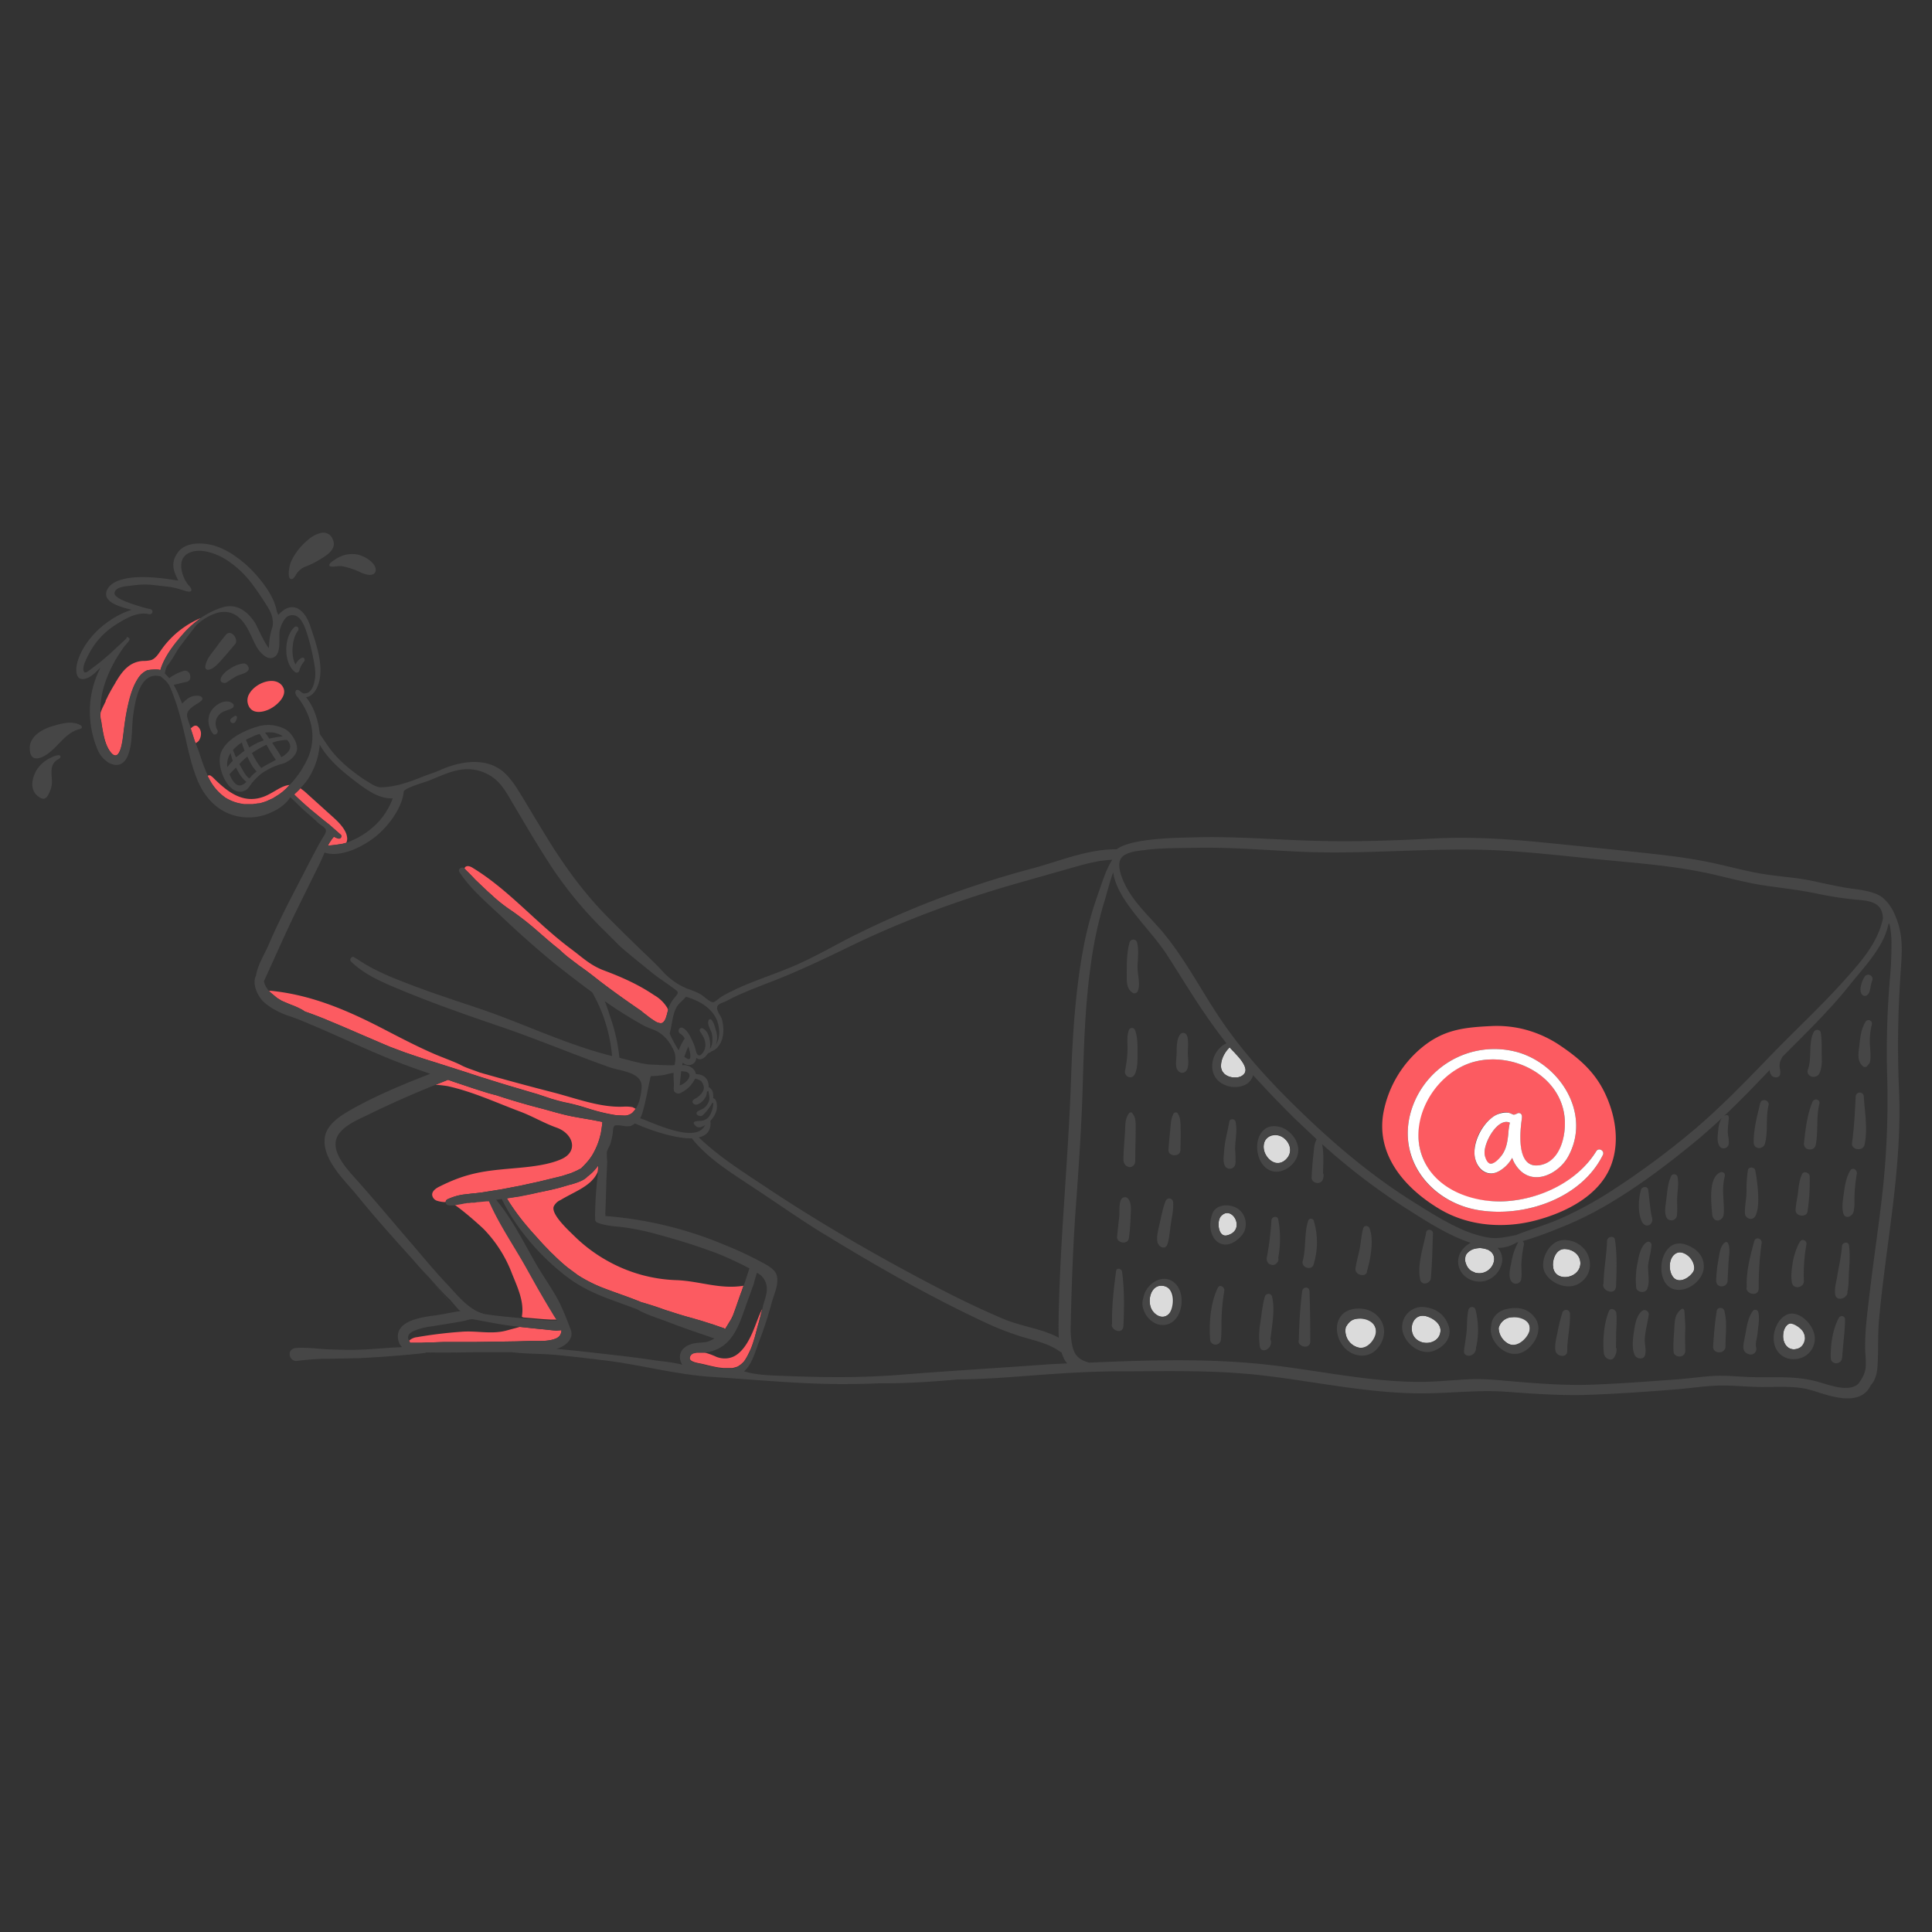 <svg xmlns="http://www.w3.org/2000/svg" fill="none" viewBox="0 0 1000 1000"><rect x="0" y="0" width="1000" height="1000" fill="#333333" stroke="none"/><path fill="#FC5B61" d="M128.6 365.1c1.9 4.7 7.5 3.7 11.2 1.8 3.7-1.9 9.1-6.9 6.7-11.2a5.607 5.607 0 0 0-.5-.8c-3.9-5.1-13.7-1.5-16.9 4.1a6.596 6.596 0 0 0-.5 6.1ZM102.9 383.4a6.405 6.405 0 0 0 1.1-4.2 4.815 4.815 0 0 0-1.8-3.3c-1.3-.8-2.3.1-3.3 1h-.3l1.8 5.6c.1.4.3.7.4 1.1.088.381.223.751.4 1.1l.3-.2a4.396 4.396 0 0 0 1.4-1.1Z"/><path fill="#DBDBDB" d="M925.8 685.3c-1.8 1-2.7 3.4-2.8 5.3-.5 4.3 2.2 8.8 7 7.6 4.8-1.2 5.1-4.6 3.7-8.1-1.4-3.5-4.9-6.5-7.9-4.8ZM868 648.5c-4.1 1.7-4.5 8-2.7 11.4 2.5 5 8.2 2.4 10.9-1.3 2.7-3.7-3-12.2-8.2-10.1ZM810.2 646.5c-4.4-.3-6.5 4.5-6.4 8.5.077.328.111.664.1 1 1.2 8 14 5.8 14.1-2.1 0-4.3-3.8-7.2-7.8-7.4ZM782.6 681.8a7.394 7.394 0 0 0-4.384 1.649 7.392 7.392 0 0 0-2.516 3.951 9.594 9.594 0 0 0 5 8.1c5 2.7 11.7-2.9 11.1-8.4-.6-5.5-5.7-5.6-9.2-5.3ZM763.5 646.3a7.604 7.604 0 0 0-4.5 2.9 4.294 4.294 0 0 0-.6 2 1.494 1.494 0 0 0-.1.7c0 .3.1.6.1.9.181.871.484 1.713.9 2.5a6.492 6.492 0 0 0 1.8 2.2l.8.5 1.8.8 1.4.2a7.9 7.9 0 0 0 8.2-6.4 5.01 5.01 0 0 0-.283-2.866 5.008 5.008 0 0 0-1.817-2.234l-.7-.5-1.4-.5a13.526 13.526 0 0 0-2.9-.5c-.908.001-1.814.101-2.7.3ZM737.9 681.2c-6.9-1.5-9.4 7.4-5.2 11.6 4.2 4.2 12.4 2.5 12.9-3.8.3-4.1-4.3-7-7.7-7.8ZM703.1 682.5c-3.6.2-5.1 2-6.5 4.4a8.898 8.898 0 0 0 5.9 10.4c5.4 1.9 10.8-3.9 9.6-9.3-1.2-5.4-5.3-5.7-9-5.5ZM664.7 589.2c-3.8-3.1-10-1.8-10.6 3.6-.6 5.4 5.8 12.4 11.3 7.5 3.6-3.3 2.8-8.1-.7-11.1ZM639 544.8l-1.2-1.2a.803.803 0 0 0-.4-.4l-.9-1.1c-2.4 2.2-4.5 6-4.5 9.4a7.61 7.61 0 0 0 .1 1.5l.3.9c.192.475.463.914.8 1.3l.4.5c.595.535 1.27.973 2 1.3a8.89 8.89 0 0 0 4 .7h.9l1.4-.4a4.81 4.81 0 0 0 1.9-1.3c.441-.427.723-.991.8-1.6a2.414 2.414 0 0 0 0-1.2c-.4-2.5-2.8-5.4-5-7.7l-.6-.7ZM631.9 629.6c-2.2 2.5-1.4 11.1 3.3 9.8 10.1-2.6 2.4-16.3-3.3-9.8ZM602.3 665.6c-6.9-1.3-8.9 8.4-5.8 12.8 1.9 2.8 5.6 4.5 8.4 1.8 2.8-2.7 3.8-13.4-2.6-14.6Z"/><path fill="#FC5B61" d="M745.299 625.9c14.7 8.7 32.701 10.1 49.101 5.9 16.4-4.2 34.399-13.4 39.899-29.8 4.1-12 1.601-25.5-3.799-36.6-5.4-11.1-13.7-18.1-24.1-25a60.003 60.003 0 0 0-18.601-7.9 58.21 58.21 0 0 0-16.099-1.4c-14.7.7-25.2 2-36.7 11.9a57.698 57.698 0 0 0-18.9 32.7c-4.1 22.2 11.199 39.5 29.199 50.2ZM729.5 578.5a45 45 0 0 1 56.299-33.8c22 6.5 37.901 32 25.901 53.9-4.3 7.9-15.701 14.6-23.901 8.1a16.693 16.693 0 0 1-5.099-7.4 17.602 17.602 0 0 1-6 6.4c-7.1 4.7-13.1-.8-13.5-8.5-.4-7.7 4.2-15.5 10-19.4 2.5-1.7 5.5-2.7 8.4-1.6 2.9 1.1 1.6 1.1 3.6.2a1.603 1.603 0 0 1 2 .1c.7.6.6 1.7.5 2.5-.9 6.4-3.2 25.1 8.3 24.2 11.5-.9 14.6-14.8 13.9-24.1-1.7-21.9-25.5-34.4-45.7-29.8-20.2 4.6-34.8 26.7-28.8 47 6 20.3 26.4 26.7 44.7 25.4 18.3-1.3 36.5-10.3 46.1-25.8 1.3-2.2 4.6-.2 3.4 2-11.2 22.5-40.5 32.3-64.1 28.5-23.6-3.8-41-23.8-36-47.9Z"/><path fill="#FC5B61" d="M768.4 596.9c.1 2 .7 5.6 3.4 5.4 2.7-.2 4.2-2.6 5.4-4.2 2.5-3.3 3.1-7.3 3.5-11.3.112-1.919.38-3.825.8-5.7-6-2.8-13.3 9.6-13.1 15.8ZM385.2 704.5a27.359 27.359 0 0 0 2.3-4 34.99 34.99 0 0 0 2.2-5.3c.3-.9.5-1.7.8-2.5l1.1-4.1c.3-1.3.7-2.7 1.1-4 .4-1.3.9-3.6 1.4-5.4.5-1.8.3-1.1.4-1.6-2 3.8-3.2 7.9-4.9 11.8-1.7 3.9-4 8.4-7.6 11.3-3.6 2.9-7.901 2.9-11.201 1.6a36.992 36.992 0 0 0-6.399-2.3h-3.7l-1.6.3a3.502 3.502 0 0 0-1.2.7 2.99 2.99 0 0 0-.9 1.8c-.1 2.2 4.499 2.7 6.299 3.1 1.8.4 5.501 1.4 8.601 1.9l2.6.3h4.6l1.9-.5.799-.3a12.116 12.116 0 0 0 3.401-2.8ZM262.3 620.2l1.1 1.8a113.793 113.793 0 0 0 8.9 12.1l2.2 2.6 4.5 5c1.5 1.7 3.1 3.4 4.7 5 .749.849 1.55 1.651 2.4 2.4a100.305 100.305 0 0 0 7.6 6.9l5.4 4a74.092 74.092 0 0 0 14.1 7c6.3 2.4 12.8 4.5 19 7.1a132.363 132.363 0 0 1 12.6 4.1l.7.2 1.9.6c3.6 1.2 7.3 2.3 11 3.3l4.8 1.4 6 1.9 4.9 1.7h.2l.8.5c0 .1.1.1.2.1l2.8-4.6.3-.5.2-.4.2-.3v-.2l.2-.4h.1c1.6-4.1 2.9-8.2 4.4-12.3.5-1.2.9-2.5 1.3-3.7-12.2 2-22.9-2.5-34.8-2.9a77.998 77.998 0 0 1-34.7-9.5 79.67 79.67 0 0 1-17.6-12.9c-2.7-2.7-12.6-11.5-11.1-15.7a6.999 6.999 0 0 1 3.6-3.4c7.4-4.5 16.1-7.2 19.2-14.6.1-1 .2-2.1.2-3.2a38.875 38.875 0 0 1-2.6 3.1 25.503 25.503 0 0 1-3 2.6c-1.6 1.8-4.5 2.8-6.9 3.6l-2 .6h-.2l-4.8 1.4c-4 1.1-8 1.9-11.9 2.7l-2.9.6-6.5 1.3-6.5 1ZM338.6 515.1c-8.1-5.5-16.9-9.4-26-12.8-6.9-2.6-10.9-6.5-16.6-10.8-17.8-13.1-32.4-30.7-51-42.1-1.2-.8-2.9-1.6-4.1-.7a2.19 2.19 0 0 0-.5.8l1.3 1.4c1 .9 1.9 1.9 2.9 2.9l1.4 1.5 6.2 5.9 2.8 2.5.4.4a79.189 79.189 0 0 0 9.4 7.3 149.47 149.47 0 0 1 12.7 9.9l6.1 5.3 3.1 2.6 3.1 2.5c1.2 1.2 2.5 2.3 3.8 3.4l4.2 3.2 2.1 1.6c2.2 1.5 4.3 3.1 6.3 4.6l4.2 3.3c6.8 5.2 13.7 10.1 20.7 14.9.518.295.99.666 1.4 1.1l3 2.3a32.98 32.98 0 0 0 3.3 2.3 6.097 6.097 0 0 0 3.3 1.2c2.3-.2 2.9-3.9 3.7-6.9l-.4-1a18.708 18.708 0 0 0-6.8-6.6ZM268.8 575.2c6.8 2.5 12.6 6.1 19.4 8.5 8.5 3.1 11.4 12.3 2.3 16.3-9.1 4-21.8 4.3-32 5.4-12 1.2-20.1 3.3-30.9 8.7-1.9.9-4.1 2.4-3.9 4.5a3.697 3.697 0 0 0 2.8 3c1.362.409 2.778.611 4.2.6v-.4l.3-.6.5-.4a29.472 29.472 0 0 1 8.3-2.5l6-.7h.4l3.3-.4 10-1.6 9.9-1.9 9.6-2.1 9.5-2.3 2.4-.6 4.7-1.5 2.3-1c1-.4 1.9-1 2.8-1.4a41.264 41.264 0 0 0 2.9-3 26.128 26.128 0 0 0 3.3-4.5l.7-1.3a34.9 34.9 0 0 0 2.8-7.1l.6-2.3.3-1.9c.2-1.3.4-2.6.5-4l-5.7-1.1-2.9-.5-2.9-.5-3.9-.7c-5.1-1-10.1-2.5-15.2-3.9l-6.1-1.6c-6.1-1.7-12.2-3.5-18.2-5.5-2.4-.6-4.9-1.3-7.3-2.1-4.9-1.5-9.7-3.2-14.6-4.8l-3.1-1.1-6.5 2.6c2.145.101 4.283.335 6.4.7 12.7 2.8 24.8 8.4 37 13ZM290.6 688.5l-2.5.2c-2.5-.1-5-.5-7.4-.7h-.2l-7.6-.8-3.8-.4-7.4 2c-7.7 1.9-15-.1-22.6.5a229.166 229.166 0 0 0-23.2 2.8 7.098 7.098 0 0 0-4.2 1.9h.1c.126.352.294.688.5 1h6.2l3.7-.2h2.3l5.6-.2h16.7l20.4-.3 6.8-.2h1.6c3.9 0 8.4.2 11.9-1.2a5.296 5.296 0 0 0 2-1.3 4.704 4.704 0 0 0 1.1-3.1ZM265 659.2c2.8 7 6.5 14.6 5.1 22.3l.7.4 10.5.9 3.5.2h3.5c-.9-1.3-1.8-2.7-2.6-4.1-2.6-4.2-5-8.4-7.5-12.7l-6.1-10.9c-6.3-11.2-13.9-22.2-19-34H252l-4.2.4h-.5l-1.7.3H244l-1.2.2h-.9l-1.1.2h-.4l-.7.2-4.7.8c5.4 3.6 14.1 11.5 15.4 12.8a67.206 67.206 0 0 1 14.6 23ZM240.2 554.6l7.3 2.4c7 2.2 13.9 4.4 20.9 6.4l5 1.5 4.8 1.4 4.8 1.6 2.4.8c2.4.7 4.8 1.4 7.2 1.9a99.86 99.86 0 0 1 10.1 2.6l2.6.8a94.269 94.269 0 0 0 13.5 3.2l4.5.2a5.806 5.806 0 0 0 2.6-.6 4.809 4.809 0 0 0 2-1.5c.42-.422.789-.892 1.1-1.4l-1.5-.8a18.294 18.294 0 0 0-4.7-.3c-12.1.6-24.9-4.4-36.6-7.4-11.7-3-25.4-6.7-38-10.3-3.2-1.3-6.6-2.2-9.6-3.8-3-1.6-9.5-3.9-14.1-5.9-9.2-4-18.1-8.7-27-13.3-18.4-9.5-36.9-17.3-57.6-19.3h-.7l.8.9 1.8 1.5 1.7 1.4 2.3 1.4 1.6.7 3.1 1.3a40.568 40.568 0 0 1 6 2.7l1.4.9c3.3 1.1 6.6 2.4 9.9 3.7l3.3 1.4c6.6 2.7 13.1 5.6 19.7 8.4l6.5 2.8 4.5 1.9 2.9 1.1c2.2.8 4.4 1.7 6.6 2.4 4.8 1.7 9.6 3.2 14.5 4.7l14.4 4.6ZM176.4 432.1c.18.19.286.438.3.7.023.25-.048.5-.2.7l-.2.3-.6.3h-.4l-1.3-.4-1.2-.6-.2.3a10.884 10.884 0 0 0-1.3 1.7 17.392 17.392 0 0 0-1.6 2.7l4.4-.5 3.2-.5 1.1-.3.8-.2a5.005 5.005 0 0 0 .4-3.2c-.5-3.7-4.3-7.5-6.6-9.6l-15.4-13.9-2.1-1.6-1 1.1-2.3 2.2h.1c1.9 1.9 3.8 3.7 5.8 5.4 2 1.7 3.1 2.7 4.7 4l4.5 3.7 3.1 2.5 6 5.2ZM110 402.2l-1.1-.8a1.4 1.4 0 0 0-1.4.2v.3l.8 1.5a26.196 26.196 0 0 0 7.2 8.7l.9.7a23.394 23.394 0 0 0 7.1 3l2.7.5h4.6l2.7-.4h.6a29.08 29.08 0 0 0 3.9-1.2l3.1-1.4 3.2-2 1.9-1.4 1.9-1.7 1.8-1.9c-4.1.3-7.7 3.6-12.5 5.7-11.4 4.8-19.9-2.3-27.4-9.8ZM103.9 320h-.2a47.396 47.396 0 0 0-20.4 16.6c-1.4 2-2.7 4.1-4.9 5a16.074 16.074 0 0 1-4.4.5c-6.8.4-10.6 5.1-13.8 10.5-.204.278-.372.58-.5.9l-.9 1.5-.2.3-1.2 2.1-1.3 2.4-.3.6-.6 1.3-.5.9v.4c-.8 1.7-1.8 3.5-2.4 5.2-.6 1.7-.1.5-.2.7-.4 1.8.2 3.7.5 5.5v.3c.8 4.6 1.5 9.9 4.1 13.8 5 7.5 6.7-4.1 7.1-7.7.4-3.6 1.1-9.3 2.1-13.9s2.5-11 5.5-15.6a10.8 10.8 0 0 1 4.7-4.3c.9-.4 6.9-.8 6.9 0 2.2-7.5 7.7-14.3 12.9-20a53.481 53.481 0 0 1 8-7Z"/><path fill="#464646" d="M965.4 505.2a13.29 13.29 0 0 0-2.1 4.7c-.4 1.6-.6 3.8.6 5a1.8 1.8 0 0 0 2.3.3c1.3-.7 1.6-2.4 1.9-3.7.179-1.4.514-2.775 1-4.1a2.198 2.198 0 0 0-.959-2.599 2.195 2.195 0 0 0-2.741.399ZM965.7 528.7c-2.2 3.5-2.8 7.5-3.2 11.5-.4 4-1.4 7.8.8 10.7 2.2 2.9 3.4.6 4.3-.6.9-1.2.5-6.3.3-9a34.978 34.978 0 0 1 1-11.2 1.799 1.799 0 0 0-2.221-2.044 1.796 1.796 0 0 0-.979.644ZM960.5 567.6c-.4 8.1-.8 16-1.9 24-.5 3.7 5.7 4.5 6.5.9 1.7-8.2.1-16.7-.4-24.9a2.1 2.1 0 1 0-4.2 0ZM957.6 606c-1.9 3.2-2.6 7.1-3.1 10.7-.5 3.6-1.3 7.5-.5 11s4.3 2.2 5.2 0c.9-2.2.6-6.5.7-9.5.196-3.62.597-7.225 1.2-10.8.2-2-2.3-3.5-3.5-1.4ZM953.4 644.9c-.3 5.2-1.6 10.3-2.4 15.4-.5 3.1-1.6 6.6-1.1 9.7.5 3.1 4.2 2.6 5.6.7l.3-.3a2.408 2.408 0 0 0 .4-1.8c.8-3.2.6-6.8.8-10.1.2-3.3.7-9.3 0-14-.3-2.1-3.4-1.5-3.6.4ZM951.8 682.1c-3.2 5.8-4.4 14.1-4.2 20.7.1 3.9 5.7 3.6 5.8 0h.1c.4-6.6 1.4-13.3 1.5-19.9a1.702 1.702 0 0 0-2.39-1.554 1.695 1.695 0 0 0-.81.754ZM942.4 534.4c-.3-1.6-2.7-1.8-3.5-.4-3.1 5.7-.9 13.4-3.1 19.5-1.4 3.9 4.6 5.5 6.1 1.7s1-6.8 1-10 .1-7.4-.5-10.8ZM938.1 570.4c-2.8 6.7-3.6 14.5-4.4 21.6a3.2 3.2 0 0 0 1.6 2.7h.2c.5.228 1.058.298 1.6.2-1 .2.3 0 .5 0a2.9 2.9 0 0 0 2.2-2.2c1.4-7 .2-14.4 1.9-21.4.6-2.3-2.7-3.1-3.6-.9ZM924.6 680.6c-4.6 2.3-7 8.6-6.5 13.4.7 6.7 6.3 10.7 12.9 9.2a10.5 10.5 0 0 0 7.7-13.9c-1.6-5.1-8.5-11.5-14.1-8.7Zm5.4 17.6c-4.8 1.2-7.5-3.3-7-7.6.1-1.9 1-4.3 2.8-5.3 1.8-1 6.7 2.1 7.9 4.8 1.2 2.7.1 7.1-3.7 8.1ZM935.6 627a110.035 110.035 0 0 0 1.1-18.1c0-1.9-3.1-3.1-4-1.1-1.6 3.6-1.8 7.5-2.3 11.4a54.589 54.589 0 0 0-1 6.9c-.3 3.5 5.6 4.4 6.2.9ZM933.7 663.1a86.416 86.416 0 0 1 1.3-19c.3-1.7-1.7-3.1-3-1.8s-3.3 6.8-3.9 10.2c-.6 3.4-1.3 7.7-.6 11.4.7 3.7 6.2 2.7 6.2-.8ZM911.1 571c-1.6 6.5-3.5 13.7-3.4 20.4.1 3.6 4.8 3.7 5.8.7 1.8-6.5.3-13.5 1.9-20 .6-2.7-3.6-3.9-4.3-1.1ZM908 642.4c-2.1 7.7-4.2 15.7-3.9 23.7-1 3.6 6.2 5.6 6.2.7a163.727 163.727 0 0 1 1.5-23.3c.4-2.5-3.1-3.6-3.8-1.1ZM907.4 678.4c-2.9 3.7-3.4 9.3-4.3 13.8-.9 4.5-1.7 7.7 2.3 8.8a2.901 2.901 0 0 0 3.6-3.5c-.6-1.9.5-5.3.7-7.3.3-3.6 1.2-7.5.4-11a1.601 1.601 0 0 0-2.7-.8ZM903.2 628.1c0 2.4 3.7 4.1 5.3 1.4 1.6-2.7 1.7-7.8 1.5-11.5a86.075 86.075 0 0 0-1.5-12.3c-.4-1.8-3.5-1.9-3.8 0a66.478 66.478 0 0 0-.7 10.9c0 3.8-1 7.7-.8 11.5ZM891.8 644.1c-1.7 2.3-2 6.1-2.5 8.8a67.641 67.641 0 0 0-1 10c-.1 3.9 5.7 3.9 5.9 0 .2-3.9.3-6.5.5-9.8.2-3.3.8-5.9.1-8.6-.7-2.7-2.2-1.5-3-.4ZM888.6 678.4c-1 6-1.5 12.4-1.9 18.5-.2 4.1 6.4 4.1 6.4 0 0-6 1-12.6-.6-18.5-.5-1.8-3.5-2-3.9 0ZM892.2 628.3c.4-6.8-1.3-12.9.6-19.6a1.696 1.696 0 0 0-1.174-1.96 1.7 1.7 0 0 0-.826-.04c-6.8 2.1-5 16.4-4.6 21.6.4 5.2 5.8 3.9 6 0ZM873.1 644.4c-15.5-6.1-18.6 25.5-2.5 23.1 5.5-.8 11.4-6.2 11.3-12.1-.1-5.9-4.3-9.3-8.8-11Zm3.1 14.2c-2.7 3.7-8.4 6.3-10.9 1.3-1.8-3.4-1.4-9.7 2.7-11.4 4.1-1.7 11.6 5.4 8.2 10.1ZM871.9 679.4c-.1-2.2-.9-2.3-1.9-1.6a9.097 9.097 0 0 0-2.5 3.4c-.9 2.7-.8 5.7-1 8.5a74.76 74.76 0 0 0-.3 9.5c0 3.9 6.1 3.9 6.1 0 0-2.2-.1-4.3-.1-6.5s0-3 .1-4.5-.2-5.8-.4-8.8ZM868 628.8c.3-2.9 0-6 .1-8.9.1-2.9.9-7.3.2-10.8a1.798 1.798 0 0 0-1.517-1.301 1.8 1.8 0 0 0-1.783.901c-1.6 3.4-2 7.5-2.4 11.2-.4 3.7-1.2 6.8-.3 9.6a2.897 2.897 0 0 0 3.154 2.125A2.897 2.897 0 0 0 868 628.8ZM853.1 615.8c-.3-2-3.2-1.7-3.7 0-1.4 4.7-1.7 11.4.2 16s6.5 2.2 5.5-1.5-1.3-9.7-2-14.5ZM852.4 642.9c-3.1 2-4.1 6.9-4.7 10.3a42.395 42.395 0 0 0-.8 13.3c.4 2.5 4.6 3.1 5.7.7.649-1.756.888-3.637.7-5.5 0-2.5-.4-5-.2-7.2s1.6-6.8 1.7-10.2a1.595 1.595 0 0 0-1.596-1.614 1.595 1.595 0 0 0-.804.214ZM850.1 678.4c-2.9 2.1-3.8 6.9-4.3 10.3-.5 3.4-1.3 8.6.1 12.1a3.197 3.197 0 0 0 2.9 2.3c4.5.4 2.5-6.7 2.5-9.1.1-4.8 1.5-9.1 2.1-13.7a2.192 2.192 0 0 0-1.103-1.901 2.196 2.196 0 0 0-2.197.001ZM836.6 679.6c-.2-1.7-2.9-3.1-3.8-1-2.6 6.2-3.4 15.5-2.6 22.1.4 2.5 4.1 4.5 5.5 1.5a6.897 6.897 0 0 0 1-3.9 1.103 1.103 0 0 0-.3-.8c.1-2.2.1-4.5.1-6.7s.5-7.5.1-11.2ZM836.5 665.4c.2-7.9.6-15.9-.6-23.7-.4-2.4-4-1.7-4.1.6-.2 7.3-1.7 14.6-1.8 22-1.6 3.4 6.3 7.1 6.5 1.1Z"/><path fill="#fff" d="M765.5 626.4c23.6 3.8 52.9-6 64.1-28.5 1.2-2.2-2.1-4.2-3.4-2-9.6 15.5-28.3 24.5-46.1 25.8-17.8 1.3-39.1-6.2-44.7-25.4-5.6-19.2 8.7-42.4 28.8-47 20.1-4.6 44 7.9 45.7 29.8.7 9.3-2.6 23.1-13.9 24.1s-9.2-17.8-8.3-24.2c.1-.8.2-1.9-.5-2.5a1.604 1.604 0 0 0-2-.1c-2 .9-1.5.6-3.6-.2s-5.9-.1-8.4 1.6c-5.8 3.9-10.3 12.3-10 19.4.3 7.1 6.4 13.2 13.5 8.5a17.61 17.61 0 0 0 6-6.4 16.695 16.695 0 0 0 5.1 7.4c8.2 6.5 19.6-.2 23.9-8.1 12-21.9-3.9-47.4-25.9-53.9a44.993 44.993 0 0 0-35.473 4.702A44.994 44.994 0 0 0 729.5 578.5c-5 24.1 12.8 44.2 36 47.9Zm15.2-39.6c-.4 4-1 8-3.5 11.3-1.2 1.6-3.3 4-5.4 4.2-2.1.2-3.3-3.4-3.4-5.4-.2-6.2 7.1-18.6 13.1-15.8a35.553 35.553 0 0 0-.8 5.7Z"/><path fill="#464646" d="M808.6 641.9c-6.8.6-11.9 10.5-9.1 16.5 2.8 6 12.2 9.8 18.2 5.7 6-4.1 6.4-10.8 3.6-15.8a13.402 13.402 0 0 0-12.7-6.4Zm-4.7 14.1a3.823 3.823 0 0 0-.1-1c-.1-4 2-8.8 6.4-8.5 4.4.3 7.8 3.1 7.8 7.4-.1 7.9-12.9 10.1-14.1 2.1ZM808.6 679.7c-1 3.181-1.801 6.42-2.4 9.7-.6 3-1.6 6.6-1.1 9.7.5 3.1 6.2 4.1 6.1 0 0-6.3 1.6-12.5 1.4-18.8a2.024 2.024 0 0 0-1.7-2.3 2.019 2.019 0 0 0-1.502.374 2.018 2.018 0 0 0-.798 1.326ZM780.5 677.4c-5.1.9-8.5 4.5-8.7 9-1.8 8 9.1 19 18.3 12.3 4.8-3.5 8.4-10.8 4.6-16.3-3.8-5.5-9.2-5.9-14.2-5Zm.2 18.1a9.598 9.598 0 0 1-5-8.1 7.397 7.397 0 0 1 6.9-5.6c3.5-.3 8.8 1.2 9.2 5.3.4 4.1-6.1 11.1-11.1 8.4ZM760.1 677.8c-.8 3.3-.7 6.7-.9 10-.2 3.3-.9 7.3-1.4 10.9-.5 3.6 3.3 3.6 4.9 2a4.102 4.102 0 0 0 1.3-3.3c1.6-6.1 1.2-13.8-.3-19.6a1.893 1.893 0 0 0-.693-.935 1.895 1.895 0 0 0-2.215 0 1.891 1.891 0 0 0-.692.935ZM736.9 676.5a10.392 10.392 0 0 0-8.656 3.599A10.402 10.402 0 0 0 726 689.2c1.6 6.8 9.7 12.8 16.6 9.8 6.9-3 9.3-8.6 6.6-14.3-2.7-5.7-7.4-7.7-12.3-8.2Zm8.7 12.5c-.5 6.3-8.9 7.9-12.9 3.8-4-4.1-1.7-13.1 5.2-11.6 3.4.8 8 3.7 7.7 7.8ZM740.6 661.5c.7-7.6.8-15.5 1.1-23.2 0-2-3.1-2.5-3.5-.5-1.4 7.5-4.8 16.8-3.1 24.5.7 3.3 5.3 2.2 5.5-.8ZM701.4 677.4c-11.2 1.3-11.7 13.8-5.2 20.5 4.2 4.2 11 5.3 15.6 1.2s6.1-10.8 2.9-15.8c-3.2-5-8.4-6.4-13.3-5.9Zm1.1 19.9a8.903 8.903 0 0 1-5.9-10.4c1.4-2.4 2.9-4.2 6.5-4.4 3.6-.2 8.2 1.5 9 5.5.8 4-4.2 11.2-9.6 9.3ZM707.6 657.8c1.8-6.3 3.6-15.8 1.3-22-.6-1.5-2.9-1.8-3.3 0-1 3.4-1.1 6.9-1.8 10.4s-1.7 6.9-2.2 10.4c-.5 3.5 5.9 4.9 6 1.2ZM677.1 631.9c-2.1 6.5-1 13.9-2.8 20.7-1 3.7 5 5.3 5.7 1.6a38.498 38.498 0 0 0 0-22.3 1.504 1.504 0 0 0-1.45-1.116 1.498 1.498 0 0 0-1.45 1.116ZM674 668.3a233.267 233.267 0 0 0-1.7 25.1c-1.3 3.6 6 5.6 5.9.7 0-8.6-.1-17.2-.4-25.8-.1-2.5-3.5-2.4-3.8 0ZM665.5 584.6c-2.7-1.7-7-2.4-9.9-.8-8.2 4.8-5.6 21.2 3.9 22.6 5.5.7 11.3-4 12.3-9.2 1-5.2-2.2-10-6.3-12.6Zm-.1 15.7c-5.5 4.9-11.9-1.3-11.3-7.5.6-6.2 6.8-6.7 10.6-3.6s4.3 7.8.7 11.1ZM661.6 631.1c-.4-2-3.4-1.4-3.5.5a156.538 156.538 0 0 1-2.4 19.3 3.4 3.4 0 0 0 1.3 3.4h.3c2.1 1.5 5-.9 4.3-3.2a54.315 54.315 0 0 0 0-20ZM654.7 671.1c-1.3 4.4-1.7 9.3-2.4 13.9a40.198 40.198 0 0 0-.2 12c.7 3.3 4.5 1.8 5.4-.5.9-2.3 0-2.6.1-3.7s.1-.7.2-1.1c.7-6.7 2.2-14 .6-20.6-.4-1.9-3.2-1.8-3.7 0ZM640.8 625.7c-4.3-2.9-11.4-2.5-13.3 2.5-1.9 5-1.4 11.8 3 14.8s9.6-.2 12.5-3.9c2.9-3.7 2.4-10.2-2.2-13.4Zm-5.6 13.7c-4.7 1.3-5.5-7.3-3.3-9.8 5.7-6.5 13.4 7.2 3.3 9.8ZM634.7 604.3a2.898 2.898 0 0 0 3.875-.198c.337-.336.585-.748.725-1.202 0-.2 0-.3.1-.3a6.713 6.713 0 0 0 .1-2 46.193 46.193 0 0 0-.2-5.3c-.1-5 1.3-9.9.2-14.8-.4-1.5-2.9-1.6-3.2 0-.9 5.2-2.4 10.3-2.7 15.5-.2 2.3-.9 6.6 1.1 8.3ZM630.3 666.6c-3.8 7.9-4.6 18.5-3.9 27.1a2.798 2.798 0 0 0 4.534 1.631c.502-.415.843-.992.966-1.631.5-3.9.2-8 .4-12 .164-4.56.632-9.103 1.4-13.6.3-1.9-2.4-3.6-3.4-1.5ZM613 534.7h-.1a2.191 2.191 0 0 0-1.9.5c-2.2 2.8-1.9 7.1-2 10.5-.1 3.4-1.2 7.6 1.6 9.2a2.397 2.397 0 0 0 2.6 0c2.8-1.7 1.6-7.1 1.6-9.9 0-2.8.9-9.7-1.8-10.3ZM611 595.2c0-3.5.2-6.9.1-10.3-.1-3.4.1-6.1-1.5-8.6a1.314 1.314 0 0 0-.461-.393 1.307 1.307 0 0 0-1.639.393c-1.5 2.6-1.5 5.7-1.8 8.6-.3 2.9-.7 6.8-.9 10.3-.2 3.5 6.1 3.9 6.2 0ZM599.5 643.7c.6 2 3.6 3 4.6.7 1-2.3 1.4-7.2 1.9-10.7.5-3.5 1.5-7.7 1.2-11.4a1.998 1.998 0 0 0-3.9-.6c-1.5 3.8-2.2 7.9-3.1 11.8-.9 3.9-1.8 7.1-.9 10.3l.2-.1ZM606 662.7c-6.1-2.9-13.3 2.9-14.2 9.1a8.895 8.895 0 0 0 0 5.8c1.2 4.1 5 7.9 9.4 8.2 11.4.8 14.1-18.6 4.8-23.1Zm-1.1 17.5c-2.8 2.7-6.5 1-8.4-1.8-3.1-4.4-1.1-14.1 5.8-12.8 6.9 1.3 6.3 10.9 2.6 14.6ZM588.5 487.7a2.005 2.005 0 0 0-1.9-1.376 1.998 1.998 0 0 0-1.9 1.376c-1.4 4.7-1.5 10.3-1.5 15.2 0 4.9-.4 8.7 3.1 11a1.793 1.793 0 0 0 1.399.183 1.798 1.798 0 0 0 1.101-.883c1.6-3.5.1-8.1 0-11.9-.1-3.8.9-9.3-.3-13.6ZM587.5 533.2a1.696 1.696 0 0 0-1.6-1.126 1.703 1.703 0 0 0-1.6 1.126c-1.2 3.1-.6 7.1-.7 10.4a63.872 63.872 0 0 1-1.3 10.7c-.5 2.8 3.3 4.7 4.9 2 1.6-2.7 1.6-7.5 1.6-10.9 0-3.4.1-8.6-1.3-12.2ZM586 576.1a.997.997 0 0 0-1.162-.25 1.003 1.003 0 0 0-.338.25c-2.3 2.8-2 6.4-2.2 9.9-.2 3.5-.8 9.4-.8 14.2 0 4.8 6.1 5.3 6.1.5s.2-9.8.2-14.7c0-4.9.4-7.1-1.8-9.9ZM583.3 619.9a2.3 2.3 0 0 0-2.9.8c-1.4 2.2-.8 6.9-1.1 9.4-.3 2.5-.8 6.6-1.1 10-.3 3.4 5.6 4.3 6.1.8.498-3.715.799-7.453.9-11.2.1-2.9.8-7.8-1.9-9.8ZM577.7 657.8c-1.2 9-2.3 18.3-2.1 27.4-1.2 3 5.7 6.2 5.9.9.4-9.2.5-18.7-.7-27.8-.2-1.6-2.8-2.4-3.1-.5ZM222.3 661.7l14.2 17c-4.7-5.7-9.4-11.4-14.2-17ZM171.8 293.3c1.9 0 3.6-.5 5.4-.2a39.963 39.963 0 0 1 8.3 2.6 15.783 15.783 0 0 0 5 1.8c3 .4 4.8-1.2 3.6-4.2-1.2-3-6.8-6.5-11.2-6.5a14.8 14.8 0 0 0-8 1.9 24.04 24.04 0 0 0-3.7 2.5c-1.2 1.2-1 2 .6 2.1ZM150.5 299.7a1.703 1.703 0 0 0 1.5-.5 7.123 7.123 0 0 0 1-1.4 10.198 10.198 0 0 1 5.8-4.8 40.87 40.87 0 0 0 7.2-3.7c3.6-2.1 8.5-5.4 6.2-10.2a5.1 5.1 0 0 0-5.8-3.3 14.797 14.797 0 0 0-6.8 3.5 32.079 32.079 0 0 0-7.9 9.3 16.088 16.088 0 0 0-2 5.7c-.2 1.1-.7 4.9.8 5.4ZM152.9 348a1.399 1.399 0 0 0 2-.8 11.696 11.696 0 0 1 2.5-4.8c.8-1-.2-2.6-1.4-1.8a6.599 6.599 0 0 0-3 3.4c-2.7-4.7-1.8-13.7 1.2-17.5 1-1.3-.6-3.1-1.9-1.8-5.5 5.1-5.7 18.7.6 23.3ZM148 377.6a19.094 19.094 0 0 0-14.8-1.5c-6.8 2-16.6 6.6-19 14-2.4 7.4 4.4 22.9 12.6 19.1 1.9-.9 2.7-3 4.1-4.5a28.477 28.477 0 0 1 4.7-4.5 34.072 34.072 0 0 1 10.6-4.9c3.1-.9 6.5-3.5 7.4-6.7.9-3.2-2.2-8.8-5.6-11Zm-6.4 1.6c1.713.298 3.347.945 4.8 1.9-2.4.3-4.7.7-7 1.2-.7-1-1.4-2.1-2.2-3.1 1.46-.2 2.94-.2 4.4 0Zm-10.9 2.1a16.543 16.543 0 0 1 3.7-1.4l2.1 3.3a32.958 32.958 0 0 0-7.3 3.6h-.2c-.6-1.3-1.2-2.6-1.7-3.9a35.696 35.696 0 0 1 3.4-1.6Zm-5.5 3a20.658 20.658 0 0 0 1.4 4.2l-4.4 3.5c-.6-1.2-1.1-2.5-1.6-3.8a21.98 21.98 0 0 1 4.6-3.9Zm-5.8 5.5a21.925 21.925 0 0 0 1.1 4 22.166 22.166 0 0 0-2.8 3.3 10.097 10.097 0 0 1 1.7-7.3Zm7.7 15.3c-3 2.6-5.1 1.4-6.9-1.5a15.316 15.316 0 0 1-1.4-2.9l3.3-3.4 1.2 2.1a17.615 17.615 0 0 0 4.2 5.3l-.4.4Zm3.7-4.1-1.7 1.9c-2.1-1.1-4.1-5.6-4.9-6.9l-.3-.6a49.606 49.606 0 0 1 4.1-3.8c.7 1.5 1.4 2.8 2.1 4.1a24.849 24.849 0 0 0 2.7 3.6l-2 1.7Zm9.4-6.3a47.358 47.358 0 0 0-4.9 2.8l-.6-.6a41.3 41.3 0 0 1-3.3-5.2c-.3-.7-.7-1.3-1-1.9l.4-.3a52.786 52.786 0 0 1 7.1-4l.9 1.5a67.433 67.433 0 0 0 4 6.3l-2.6 1.4Zm8.6-5.2a11.22 11.22 0 0 1-3.2 2.4c-1.3-2.6-3.2-5-4.7-7.4h-.1a21.583 21.583 0 0 1 7.8-1.5c1.8 1.8 2.4 4.2.2 6.5ZM116.2 353.5c1.1 0 2-.9 2.9-1.5.9-.6 2.5-1.6 3.9-2.3 1.4-.7 7.4-1.6 5.3-5a2.7 2.7 0 0 0-2.2-1.3c-3.3.3-6.4 2.1-9 4.1-2.6 2-4.6 5.8-.9 6ZM121.9 370.5c-.8.1-1.4.8-2 1.2a1.4 1.4 0 0 0-.3 2.2 1.392 1.392 0 0 0 1.174.392 1.4 1.4 0 0 0 1.026-.692 4.805 4.805 0 0 0 .9-2.5c-.1-.3-.5-.7-.8-.6ZM109.2 346.3c2.6-1.2 4.6-3.8 6.5-5.9 1.9-2.1 4-4.7 6-7s-2-8.1-4.8-4.8-3.9 5-5.8 7.5-4 5-4.7 8c-.7 3 1.3 2.8 2.8 2.2ZM120.299 366.5a1.498 1.498 0 0 0 0-2.5c-3.7-2.6-8.9.7-11 4-2.1 3.3-1.799 8.2.901 11.7 1.1 1.4 3.1-.4 2.3-1.9a6.497 6.497 0 0 1 .9-7.8c1.9-2.2 4.599-2.2 6.899-3.5Z"/><path fill="#464646" d="M983.6 482.5a41.828 41.828 0 0 0-3.8-11.1c-1.9-3.6-4.5-6.7-7.8-8.3-3.3-1.6-7.8-2.4-11.7-2.9-7.9-1-15.7-2.9-23.5-4.5-7.8-1.6-17.6-2.1-26.4-3.7-8.8-1.6-18-4.2-27.1-6-9.1-1.8-17.6-2.9-26.5-3.9-18.8-2.1-37.8-4-56.7-5.9-18.9-1.9-38.4-3.2-57.7-2.2-19.3 1-38.4 1.7-57.6 1.3-22.1-.4-44-2.5-66.1-1.9-4.3.2-32.6-.1-40.7 6.2-14.6-.2-29 5.9-42.9 9.7a502.66 502.66 0 0 0-50.9 16.4 475.18 475.18 0 0 0-46.6 20.8c-7.9 4.2-15.7 8.5-23.8 12.2-8.1 3.7-17.4 6.8-26 10.3a96.802 96.802 0 0 0-8.1 3.6 59.439 59.439 0 0 0-5.6 2.9c-1.6.8-3.2 2.6-4.7 3.2-1.5.6-5.4-3.4-7-4.2a44.3 44.3 0 0 0-6.8-2.8 36.083 36.083 0 0 1-12.6-8.9c-3.8-4.2-8.1-8.1-12.1-12-5.8-5.6-11.6-11.3-17.3-17.1-11.8-12.1-21.5-25.5-30.3-39.8-4.2-6.8-8.3-13.7-12.4-20.5-3.1-5-6.1-10.3-10.6-14.1-9.3-7.6-22.4-5.2-32.5-.7-2.9 1.3-6 2.2-9 3.4-7 2.8-14.2 5.4-21.7 5.5-2.3 0-4.5-1.5-6.4-2.7a57.112 57.112 0 0 1-6.5-4.4 68.438 68.438 0 0 1-10.3-9.1c-3.3-3.5-5.6-7.5-8.4-11.4a8.885 8.885 0 0 0-.2-1.6 40.613 40.613 0 0 0-3.4-11.9 32.767 32.767 0 0 0-3.5-5.6c2.9-.1 5.4-3.3 6.5-7 2.9-9.3-1.4-21.1-4.4-30-2.2-6.7-7.7-13.1-14.7-7.2a9.092 9.092 0 0 0-1.7 1.7 14.108 14.108 0 0 1-.8-1.8c-1.3-7.3-6.5-14.2-11.2-19.5-4.7-5.3-13-12.2-21.3-14.6-6-1.7-14.8-2-18.8 3.6s-2 9.9.3 14.5l-3.5-.5a105.675 105.675 0 0 0-13.8-1.3c-5.7-.1-16.6.5-19.5 6.5-2.9 6 5.5 8.7 12.6 10.4a45.817 45.817 0 0 0-11.7 5.9c-7 4.7-13.5 12.3-16.1 20.4-1.3 3.9-1.8 11.4 4.5 9.2 2.6-.9 4.7-3.1 6.6-5l.3-.2.3-.3a49.998 49.998 0 0 0-5 15.6 50.8 50.8 0 0 0 3.9 27.7 14.094 14.094 0 0 0 4.1 5 7.605 7.605 0 0 0 2.9 1.6c3 1.1 6.2.2 8.1-4 2.8-6.4 2-14.8 3-21.7 1-6.9 3.3-22.2 13.8-19.8.3 0 .9.5 1.4 1l.8.7a10.607 10.607 0 0 1 2.7 3.3 58.722 58.722 0 0 1 2.6 6.5c1.4 3.7 2.4 7.4 3.4 11.1 2.8 10.3 4.4 21.3 8.5 31.2 3.3 8 9.1 14.9 17.5 17.8a27.402 27.402 0 0 0 17 .3c4.9-1.5 10.8-4.7 13.5-9.2 2.3 1.8 4.4 4.2 6.6 6.2 2.2 2 4.8 4.1 7.1 6.3s3.2 2.2 4.4 3.7c1.2 1.5-.7 3.7-1.7 5.5-2.4 4-4.5 8.3-6.7 12.4l-9.5 18.4c-4 7.8-7.9 15.7-11.3 23.7-2 4.7-5.8 10.6-6.6 16.1-1.9 3.7.2 9.1 2.8 12.3 2.6 3.2 8.6 6.7 13.8 8.4 5.2 1.7 9.6 3.7 13.7 5.4 11.1 4.7 22.1 9.9 33.2 14.6 8.8 3.8 17.7 7 26.7 10.1-14.9 5.8-30 12-43.6 20.1-5.1 3.1-10.9 7.6-11.1 14.1-.5 11.1 10.8 21.3 17.2 29.2 8.7 10.7 17.9 21 27.1 31.2l10 11.3-4.2-5 8.1 9.1c2.1 2.3 4.2 4.6 6.5 6.7.8.7 4.9 6.1 5.8 6.1-4.1.5-8.1 1.5-12.2 2.1-4.1.6-11 1.3-15.6 3.9-4.6 2.6-5.6 6.3-4.2 10.2a7.192 7.192 0 0 0 1.6 2.5c-7.5.2-14.9 1.1-22.3 1.3-5.3.2-10.7 0-16-.2-5.3-.2-10.9-1.1-16.4-.7-5.5.4-3.8 7.2.3 6.7s10.1-1.1 15.2-1.1l16.9-.3c11.3-.6 22.8-1.4 34.1-2.7l.7-.3c9 .2 18.1 0 27.2-.1H265c7.1.9 14.4.7 21.5 1.3 7.1.6 17 1.8 25.4 2.8 19.1 2.2 37.7 7.5 56.8 8.7 22.2 1.4 44 3.6 66.3 3.7 6.6 0 13.1-.1 19.7-.4h.5c13.6.1 27.2-.8 40.7-2 8.4-.1 16.9-.5 25.4-1.1 19.1-1.4 38.9-3.1 58.2-3.1 19.3 0 41.4-.6 62.1 1l6.2.5c29.2 2.9 58.5 9.9 88 9.9 14.9 0 29.3-1.9 44.2-.8 14.9 1.1 29.2 2.1 43.9 1.5 14.7-.6 29.5-1.6 44.2-2.8 6.8-.6 13.6-1.6 20.5-1.9 6.9-.3 14.9.6 22.4.7 7.5.1 15.9-.6 23.5.9 4.5 1 8.7 2.7 13.2 3.8 7.7 1.9 16.8 2.5 20.6-5.6 2.4-2.5 3.3-6.4 3.5-9.9.5-7.7.1-15.4.7-23.1 1.8-20.3 4.9-40.4 7.3-60.5 2.4-20.1 4-39.9 3.1-59.9-.801-18.664-.6-37.357.6-56 .4-8.2 1.6-16.8.1-25.1Zm-403.7-37.6a4.791 4.791 0 0 1 1.2-1.6c2.9-2.6 8.4-2.9 12-3.4 9-1.1 18.1-.9 27.1-1.1 19-.3 37.7 1.5 56.7 2.2 35.4 1.2 70.7-3 106-.4 17.3 1.2 34.5 3.3 51.8 4.9 17.3 1.6 35.3 3.2 52.5 7.2 9 2.1 18 4.5 27.2 5.8 9.2 1.3 18 2.3 26.9 4.2a170.408 170.408 0 0 0 21.1 3.1c6.6.6 12.1 2 12.2 9.7-2.7 12.5-11.2 22.1-19.9 31.8-11.9 13.3-24.9 25.3-37.3 38.1-12.4 12.8-25.4 26.4-39.3 38.3a419.357 419.357 0 0 1-43.7 32.5 193.028 193.028 0 0 1-26.4 14.4c-7.6 3.4-15.7 5.6-23.4 8.7-4.4.8-8.6 1.9-13.1 1.4s-10.9-2.5-15.8-4.8c-8.1-3.7-15.7-8.5-23.2-13.2-19.2-11.9-36.7-26.1-53.1-41.5-16.4-15.4-32.2-31.7-45.1-50-11.3-15.9-20.1-34-32.6-48.9-6.9-8.1-15.3-15.5-19.8-25.3-1.4-3-3.6-8.6-2-12.1ZM770.5 647l.7.5a5.006 5.006 0 0 1 2.1 5.1 7.401 7.401 0 0 1-8.2 6.4l-1.4-.2-1.8-.8-.8-.5a6.492 6.492 0 0 1-1.8-2.2 9.477 9.477 0 0 1-.9-2.5c0-.3-.1-.6-.1-.9a1.494 1.494 0 0 1 .1-.7 4.294 4.294 0 0 1 .6-2 7.601 7.601 0 0 1 4.5-2.9 12.386 12.386 0 0 1 2.7-.3c.982.061 1.954.228 2.9.5l1.4.5Zm-125.9-92.6a2.703 2.703 0 0 1-.8 1.6 4.81 4.81 0 0 1-1.9 1.3l-1.4.4h-.9a8.89 8.89 0 0 1-4-.7 7.695 7.695 0 0 1-2-1.3l-.4-.5a4.597 4.597 0 0 1-.8-1.3l-.3-.9a7.61 7.61 0 0 1-.1-1.5c0-3.4 2.1-7.2 4.5-9.4l.9 1.1c.177.08.319.222.4.4l1.2 1.2.6.7c2.2 2.3 4.6 5.2 5 7.7.101.394.101.807 0 1.2Zm-273.2-33.7c.6-1.2 2.9-1.8 4-2.3l4.3-2.2c5.5-2.6 11.3-4.9 17-7.1 14.8-5.6 28.7-12.2 42.9-19.1 29.2-14.2 60.2-25.4 91.5-34.1l23.6-6.7c6.9-2 13.8-3.9 21-4.2-3.4 5.4-5.2 11.6-7.3 17.6a181.328 181.328 0 0 0-7.8 28.9c-4 21.9-5.4 43.9-6.2 66.1-1.4 42.5-5.9 84.9-6.5 127.4 0 2.4 0 4.9.1 7.4-8.6-4.7-19.3-5.8-28.3-9.6-14.5-6.1-28.5-13.1-42.4-20.5-27.7-14.7-54.5-30.3-80.5-47.6-12.3-8.2-24.5-15.8-35.1-26 4-.9 6.5-3.4 6-8.6a12.21 12.21 0 0 0 3.2-5.5c.4-2.1.3-5.7-1.8-6.2.1-.596.1-1.204 0-1.8a4.197 4.197 0 0 0-2.3-3.9c.2-4.1-2.5-6.8-6.6-6.7-.4-2.8-3.1-4.4-5.8-4.7h-1.3l.3-1.3a4.594 4.594 0 0 0 3.9 1.2 3.802 3.802 0 0 0 3.1-3.7c2.1 1.9 4.7-.1 6.1-2.4a3.901 3.901 0 0 0 1.9-1 6.804 6.804 0 0 0 3.3-2.4c3.1-3.6 3.2-9.5 2-14-.6-2.1-3.3-4.9-2.3-7ZM336.9 557a51.984 51.984 0 0 0 6.8-.6l4.1-1h.9c-.2 2.1.1 4.1.1 6.1s-.5 3.4 1.1 4.2c1.6.8 2.6-.2 3.5-.6a15.108 15.108 0 0 0 6.3-6.7c.2-.4 2.7.8 3 1a5.603 5.603 0 0 1 1.5 2.7 3.415 3.415 0 0 1-.3 2.6 8.31 8.31 0 0 1-2.6 3c-.8.8-2.1 1-2.7 2a1.095 1.095 0 0 0 .2 1.4c1.3 1.6 3.8-.1 4.9-1.2a15.156 15.156 0 0 0 1.8-2.6 9.35 9.35 0 0 0 .4-2.2h.1c.1-.2.4-.4.6-.3.2.1.7 3.4.6 4.2a7.704 7.704 0 0 1-2.8 4.5c-.9.8-3.9 1.4-3.9 2.7 0 1.3 2.4 1.9 3.3 1a29.32 29.32 0 0 0 4.8-6.2c.1-.1.3-.3.4-.2.1.1.2.2.2.3a14.105 14.105 0 0 1-1.9 6.4 6.1 6.1 0 0 1-4.6 2.7c-1.2 0-5-.1-3.1 2.1s3.8.9 5.3.1c-4.6 9.9-26.9-1.4-33.6-3.6 2-2.4 5.2-21.8 5.6-21.8Zm-1.6-6.1c-5-.7-9.8-2.2-14.7-3.4a89.875 89.875 0 0 0-4.7-21c-.8-2.5-1.7-5.5-2.9-8.3l.3.2a229.949 229.949 0 0 0 20 12.5c2.4 1.3 5.2 1.9 7.5 3.3a19.131 19.131 0 0 1 4.3 3.7 20.109 20.109 0 0 1 2.7 4c2 3.5 2.1 5.4 1.4 9.3 0 .5-12.9-.2-13.9-.3Zm16.5 10.9c.3-2.5.5-4.9.8-7.4l2.4.3c4.4 1.3.2 6.2-3.2 7.1Zm2.4-14.8c.6-1.8 1.3-3.6 2.1-5.4.023.169.057.335.1.5.5 1.4 2.3 7.7-1 5.7l-1.2-.8Zm1.3-31c5.9 2 11.7 4.8 14.9 10.6 2.1 4 2.8 10.3.1 14.1.1-.4.3-.8.4-1.2a11.014 11.014 0 0 0-.2-5.7c-.6-1.8-1.1-4.7-2.6-6.1a.807.807 0 0 0-.646-.177.798.798 0 0 0-.554.377c-1.1 2.2.7 4.5 1.4 6.6.7 2.1.7 6.6-.9 8.4.7-3.3-.4-9.4-3.9-10.7a1.103 1.103 0 0 0-1.114.415 1.099 1.099 0 0 0-.086 1.185c1.4 2.2 2.7 4 2.8 6.8a6.71 6.71 0 0 1-1.9 5c-2 1.9-2.8-.7-3.2-2.4a25.446 25.446 0 0 0-1.7-4.6c-1-2.2-2.4-5.1-4.6-6.4-2.2-1.3-3.4 1.8-1.6 2.8a7.01 7.01 0 0 1 2.3 2.5 27.68 27.68 0 0 0-3.1 6.2 74.04 74.04 0 0 1-4.7-8.7c1.1-3.9 1.3-8.1 2.8-12 1.5-3.9 3.8-4.6 5.4-6.9l.7-.1ZM82.9 347c0-.8-6-.4-6.9 0a10.8 10.8 0 0 0-4.7 4.3c-3 4.6-4.4 10.3-5.5 15.6-1.1 5.3-1.5 9.3-2.1 13.9-.6 4.6-2.1 15.2-7.1 7.7-2.6-3.9-3.3-9.2-4.1-13.8v-.3c-.3-1.6-.9-3.6-.5-5.5a43.701 43.701 0 0 1 2.4-15.5 66.59 66.59 0 0 1 5.9-12.7c1.2-2 2.5-4 3.9-5.9 1.4-1.9 3.9-3.8 2.4-4.7-1.5-.9-.9.1-1.2.4l-8.5 7.9c-2.3 2-4.6 4-7 5.8-2.4 1.8-2.7 2.1-4.1 3.1-3.4 2.5-2.8-2-2.1-3.9a51.258 51.258 0 0 1 2.5-5.3 39.603 39.603 0 0 1 13-14.3c5.2-3.3 11.6-7.4 18-5.9a1.346 1.346 0 1 0 .7-2.6l-2.7-.6c-4.9-1.5-16.7-4.7-15.9-8 .8-3.3 7-3.3 8.9-3.6a43.588 43.588 0 0 1 10.2-.4l8.9 1c2.307.343 4.582.878 6.8 1.6 1.1.3 6.2 2.4 4.7-.9a6.506 6.506 0 0 0-1.3-1.6 17.501 17.501 0 0 1-3.6-8.5c-.4-2.9.3-5.9 3-7.6 5.7-3.6 14.2-.5 19.4 2.5a51.593 51.593 0 0 1 14.8 13.9c2 2.7 3.9 5.5 5.7 8.3 1.8 2.8 3.8 5.6 4.3 9.2.5 3.6-.4 4.3-.9 6.7a36.07 36.07 0 0 0-1 8.2c-2.6-3-6.3-11.8-7.3-13.3-3.8-5.7-9.3-10-16.5-7.9a39.988 39.988 0 0 0-11.2 5.4l-.3.2a53.504 53.504 0 0 0-8.1 7c-5.2 5.8-10.7 12.6-12.9 20.1Zm67.1 59.2-1.8 1.9-1.9 1.7-1.9 1.4-3.2 2-3.1 1.4a29.08 29.08 0 0 1-3.9 1.2h-.6l-2.7.4h-4.6l-2.7-.5a23.384 23.384 0 0 1-7.1-3l-.9-.7a26.196 26.196 0 0 1-7.2-8.7l-.8-1.5v-.3a88.44 88.44 0 0 1-4.1-10.8c-.6-1.8-1.3-3.6-2-5.4l-.2-.4a6.5 6.5 0 0 0-.2-.7 7.572 7.572 0 0 1-.4-1.1l-1.8-5.6a6.366 6.366 0 0 0-.2-.7l-.7-2.2a21.1 21.1 0 0 1-1.2-4.3c-.1-3.3 4.4-5.4 6.7-7 2.3-1.6 1.1-2.8-.4-3.1a8.109 8.109 0 0 0-6.6 1.9 21.294 21.294 0 0 0-2.2 2.1c-.4-.9-.7-1.8-1.1-2.6a44.41 44.41 0 0 0-3.3-7.1c2.2-.5 4.3-1.1 6.5-1.5 3.8-.7 2-7-1.5-5.7a26.4 26.4 0 0 0-7.3 3.7l-.6-.7-1.7-1.7c.22-1.305.589-2.58 1.1-3.8 2.6-2.9 4.9-7.7 6.9-10.4l8.2-10.7a25.35 25.35 0 0 1 3.6-2.9c6.8-4.7 14.1-6.1 19.7-.1 3.9 4.1 5.4 9.6 8.2 14.4 1.5 2.5 5.1 6.6 8.3 5.3 4.9-1.8 2.6-10.9 3.6-14.7.7-2.3 2.3-6.4 5-7.1 4.8-1.3 7.1 3.9 8.4 7.5a99.653 99.653 0 0 1 3.8 14.5c1 4.9 1.8 9.2.1 14.1a7.41 7.41 0 0 1-1.9 3.2 4.002 4.002 0 0 1-2.6 1 1.798 1.798 0 0 1-1-.2c-1-.3-1.5-1.5-2.6-1.6-1.1-.1-1.3.9-1.2 1.7a4.396 4.396 0 0 0 1.1 2 36.814 36.814 0 0 1 6.3 11.7 27.607 27.607 0 0 1-1.9 21.8c-.7 1.4-1.5 2.7-2.3 4.1a49.144 49.144 0 0 1-6.1 7.8Zm17.3 18.1-4.5-3.7c-1.6-1.3-3.2-2.6-4.7-4s-3.9-3.5-5.8-5.4h-.1l2.3-2.2 1-1.1a30.402 30.402 0 0 0 5.8-7.9 38.526 38.526 0 0 0 4.2-14.6c4 7.3 11.1 13.4 17.5 18.3s13 9.9 20.3 9.5a36.705 36.705 0 0 1-13.2 17.3 40.504 40.504 0 0 1-10.9 5.7l-.8.2-1.1.3-3.2.5-4.4.5c.451-.946.986-1.85 1.6-2.7.376-.608.812-1.177 1.3-1.7l.2-.3 1.2.6 1.3.4h.4l.6-.3.2-.3c.152-.2.223-.45.2-.7a1.102 1.102 0 0 0-.3-.7l-6-5.3-3.1-2.4Zm44 121c-2.2-.7-4.4-1.6-6.6-2.4l-2.9-1.1-4.5-1.9-6.5-2.8c-6.6-2.8-13.1-5.7-19.7-8.4l-3.3-1.4c-3.3-1.3-6.6-2.6-9.9-3.7l-1.4-.9a40.568 40.568 0 0 0-6-2.7l-3.1-1.3-1.6-.7-2.3-1.4-1.7-1.4-1.8-1.5-.8-.9a9.79 9.79 0 0 1-2.6-4.9c6-13.1 11.7-26.2 18.1-39.1l10.8-21.9c.8-1.6 1.6-3.6 2.5-5.6 8.3 2.7 19.3-2.9 25.5-7.6 6.2-4.7 14.4-14.3 15.5-24 .3-1.8 11-4.9 12.6-5.5 8.9-3.5 17-8 26.5-5.2s12.9 9.3 17 16.3c7 11.8 13.9 23.7 21.5 35.1a206.878 206.878 0 0 0 26.6 31.7l7 7c2.2 2.1 4.4 3.8 6.6 5.7l10.7 8.7c4 3.2 8.4 5.9 12.4 9 1.8 1.3.5 2.3-.5 3.6a19.199 19.199 0 0 0-2.8 4.2 11.15 11.15 0 0 0-.8 2.4c-.8 3-1.4 6.7-3.7 6.9a6.097 6.097 0 0 1-3.3-1.2 32.98 32.98 0 0 1-3.3-2.3l-3-2.3a6.036 6.036 0 0 0-1.4-1.1c-7-4.8-13.9-9.7-20.7-14.9l-4.2-3.3c-2-1.5-4.1-3.1-6.3-4.6l-2.1-1.6-4.2-3.2c-1.3-1.1-2.6-2.2-3.8-3.4l-3.1-2.5-3.1-2.6-6.1-5.3a149.312 149.312 0 0 0-12.7-9.9 79.084 79.084 0 0 1-9.4-7.3l-.4-.4-2.8-2.5-6.2-5.9-1.4-1.5c-1-1-1.9-2-2.9-2.9l-1.3-1.4c-1.3-1.3-3.6.4-2.6 1.9 5.9 9 14.4 16 22.1 23.3 7.7 7.3 17.5 16.1 26.8 23.7 6.5 5.2 13.1 10.3 19.8 15.2a80.211 80.211 0 0 1 10.3 33c-23.8-5.9-46.4-17.1-69.4-24.8-11.6-3.9-23.3-7.7-34.8-12.1-9.7-3.7-19.4-7.5-28-13.5h-.2l-1-.7c-1.3-.9-2.8 1.1-1.7 2.2 7.5 7.3 17.4 11.2 27 15.2 16.5 6.8 33.4 12.7 50.4 18.5 19.1 6.5 37.7 14.4 56.7 21.1 5.9 2 16.8 2.5 16.3 10.4-.2 3.2-1 7.9-3.1 11.1-.311.508-.68.978-1.1 1.4a4.8 4.8 0 0 1-2 1.5 5.806 5.806 0 0 1-2.6.6l-4.5-.2a94.269 94.269 0 0 1-13.5-3.2l-2.6-.8a100.126 100.126 0 0 0-10.1-2.6c-2.4-.5-4.8-1.2-7.2-1.9l-2.4-.8-4.8-1.6-4.8-1.4-5-1.5c-7-2-13.9-4.2-20.9-6.4l-7.3-2.4-14.4-4.6c-4.9-1.6-9.7-3.1-14.5-4.8ZM231.7 665c-6.2-6.5-11.9-13.4-17.7-20.2-10.4-12-20.5-24.2-31.1-36-4.9-5.5-13-14.9-7.2-22.3 3.6-4.6 9.9-7.1 15-9.6 11.4-5.6 23-10.7 34.7-15.4l6.5-2.6 3.1 1.1c4.9 1.6 9.7 3.3 14.6 4.8 2.4.8 4.9 1.5 7.3 2.1 6 2 12.1 3.8 18.2 5.5l6.1 1.6c5.1 1.4 10.1 2.9 15.2 3.9l3.9.7 2.9.5 2.9.5 5.7 1.1c-.1 1.4-.3 2.7-.5 4l-.3 1.9-.6 2.3a34.9 34.9 0 0 1-2.8 7.1l-.7 1.3a26.128 26.128 0 0 1-3.3 4.5 41.264 41.264 0 0 1-2.9 3c-.9.4-1.8 1-2.8 1.4l-2.3 1-4.7 1.5-2.4.6-9.5 2.3-9.6 2.1-9.9 1.9-10 1.6-3.3.4h-.4l-6 .7a29.472 29.472 0 0 0-8.3 2.5l-.5.4-.3.6v.4c.018.309.085.613.2.9.6.9 2.2 1 4.1.8l4.7-.8.7-.2h.4l1.1-.2h.9l1.2-.2h1.6l1.7-.3h.5l4.2-.4h1.1c5.1 11.8 12.7 22.8 19 34l6.1 10.9c2.5 4.3 4.9 8.5 7.5 12.7.8 1.4 1.7 2.8 2.6 4.1h-3.5l-3.5-.2-10.5-.9-4.1-.4c-5.2-.5-10.4-1-15.6-1.8-8.1-1.8-14-9.4-19.4-15.2Zm46.6-47.7c3.9-.8 7.9-1.6 11.9-2.7l4.8-1.4h.2l2-.6c2.4-.8 5.3-1.8 6.9-3.6a25.503 25.503 0 0 0 3-2.6 38.664 38.664 0 0 0 2.6-3.1c0 1.1-.1 2.2-.2 3.2a9.12 9.12 0 0 1-.1 1.7 197.177 197.177 0 0 0-1.4 21.6c0 .3.1.6.1.8-.124.477-.058.984.184 1.413.243.429.643.747 1.116.887 4.4 1.7 9.1 1.8 13.8 2.4 6.12.858 12.169 2.161 18.1 3.9 10.1 2.7 20.2 5.9 30 9.6 4.3 1.7 8.6 3.7 12.7 5.7l3.9 2-.5 1.5c-.8 2.5-1.6 5-2.5 7.5-.9 2.5-.8 2.5-1.3 3.7-1.5 4.1-2.8 8.2-4.4 12.3h-.1l-.2.4v.2l-.2.3-.2.4-.3.5-2.8 4.6c-.1 0-.2 0-.2-.1l-.8-.5h-.2l-4.9-1.7-6-1.9-4.8-1.4c-3.7-1-7.4-2.1-11-3.3l-1.9-.6-.7-.2-10-3.3-2.2-.7h-.4c-6.2-2.6-12.7-4.7-19-7.1a74.092 74.092 0 0 1-14.1-7l-5.4-4a100.305 100.305 0 0 1-7.6-6.9 27.18 27.18 0 0 1-2.4-2.4c-1.6-1.6-3.2-3.3-4.7-5l-4.5-5-2.2-2.6a113.793 113.793 0 0 1-8.9-12.1l-1.1-1.8 6.6-1 6.5-1.3 2.8-.7Zm-2.7 76.8H274l-6.8.2-20.4.3h-16.7l-5.6.2h-2.3l-3.7.2h-6.2a4.675 4.675 0 0 1-.5-1h-.1c-1.1-2.3-.3-3.8 2.7-5.2a35.788 35.788 0 0 1 9.1-2.3l11.2-1.8 5.6-1c1.6-.4 3.2-1.1 4.8-.8 7.2 1.3 14.3 2.8 21.6 3.6l2.4.3 3.8.4 7.6.8h.2c2.4.2 4.9.6 7.4.7l2.5-.2a4.704 4.704 0 0 1-1.1 3.1 5.296 5.296 0 0 1-2 1.3c-3.5 1.4-8 1.2-11.9 1.2Zm76.4 9.2c.2 1.085.571 2.132 1.1 3.1-4.9-1.4-10.5-1.7-14.8-2.4-7.9-1.2-15.7-2.1-23.6-3-7.9-.9-17.5-2-26.3-2.8h-.4c4.3-1.2 9.3-5 7.4-10-1.9-5-4.6-12.2-7.9-17.8-3.3-5.6-7.1-11.1-10.4-16.8-6.2-10.9-12.2-22.9-20.3-32.6l2.9-.4c7.7 15.9 21.2 31.2 35.4 41.5 6.7 4.8 14.4 8.2 22.2 11l12.5 4.6c4.9 2.9 11.2 4.7 16.1 6.6 7.9 3.1 15.9 5.7 23.9 8.5a19.112 19.112 0 0 1-3.7 1.7c-2.2.5-4.6.4-6.8.8-4.1.9-7.9 3.3-7.3 8Zm29.8 4.2-.8.3-1.9.5h-4.6l-2.6-.3c-3.1-.5-6.3-1.3-8.6-1.9-2.3-.6-6.4-.9-6.3-3.1a2.995 2.995 0 0 1 .9-1.8 3.502 3.502 0 0 1 1.2-.7l1.6-.3h3.7c15-1.8 18.1-14.4 22.6-27 1.1-2.9 2.1-5.8 3.2-8.8a48.18 48.18 0 0 1 1.6-5.6l.4.2a9.213 9.213 0 0 1 3.536 3.536 9.212 9.212 0 0 1 1.164 4.864c0 2.7-1.3 6-2 8.6-.1.6-.3 1.2-.4 1.8-.1.6-.3 1-.4 1.6-.1.6-.9 3.6-1.4 5.4-.5 1.8-.8 2.7-1.1 4l-1.1 4.1c-.3.8-.5 1.6-.8 2.5a34.99 34.99 0 0 1-2.2 5.3 27.359 27.359 0 0 1-2.3 4 12.109 12.109 0 0 1-3.4 2.8Zm162-1.4c-25.8 1.9-51.9 3.4-77.9 5.5-10.6.8-21.2 1.2-31.8 1.2-10 0-20.1-.3-30.1-.7-5.5-.2-11-.4-16.3-1.6l-2.6-.7c4.3-3.7 5.9-10.6 7.9-15.7a196.381 196.381 0 0 0 6.5-20.1c1.2-4.2 3.8-9.6 2.5-14 0-.1 0-.2-.1-.2a.412.412 0 0 0-.1-.3c0-.1-.1-.2-.1-.3h-.1v-.2c-1.6-2.9-6.1-5-8.3-6.2a180.503 180.503 0 0 0-17.9-8.3 198.897 198.897 0 0 0-62.1-15.1 2.8 2.8 0 0 0 0-1.3c.3-6 .4-12 .6-18 .1-3 .3-6 .4-9a32.17 32.17 0 0 1-.2-4.4c.1-1.8 1.6-3.5 2-5.3a40.496 40.496 0 0 0 1.1-5c.1-1 0-3 .9-3.7.9-.7 4.1.1 5.5.2a9.5 9.5 0 0 0 2.9-.1 21.42 21.42 0 0 0 2.2-1.3c5.7 2.6 19.8 7.9 29.4 7.7 7.7 9.8 18.8 16.8 29 23.6 12.8 8.3 25.2 17.2 38.2 25.2 27.3 16.7 55.4 32.9 84.4 46.4a141.107 141.107 0 0 0 19.9 7.7c6.4 1.9 13.4 3.4 18.9 7.4a1.8 1.8 0 0 0 .9.4 23.826 23.826 0 0 0 1.5 3.7c.408.761.912 1.467 1.5 2.1l-8.6.4Zm434.4-199.4a446.403 446.403 0 0 0-1.4 50.4 436.282 436.282 0 0 1-2 56c-1.9 18.3-4.7 36.4-6.9 54.7-1.1 9.8-2.6 19.8-2.5 29.6 0 3.3.5 6.6.3 9.9-.2 3.3-1.7 6.1-3.8 8.9-5 4.8-15.7.4-21.4-1.1-10.9-3-22.1-2.1-33.2-2.3-6.3-.1-12.5-.9-18.7-.7-6.2.2-14.9 1.5-22.4 2-14.1 1-28.2 2.1-42.3 2.6-14.1.5-28-.6-42-1.8-7.1-.6-14.1-1.3-21.2-1-7.1.3-14.7 1.1-22 1.3-28.2.7-56.4-6.1-84.3-9-30.1-3.2-60.5-2.2-90.7-.9-5.4-1.6-7.7-3.7-8.8-9.4-1.1-5.7-.6-9.9-.6-14.7.5-19.2 1.2-38.2 2.6-57.3 1.4-19.1 2.9-40.9 3.5-61.4.6-20.5 1.2-41.7 4.1-62.4a208.051 208.051 0 0 1 6.7-32.1c1.7-5.4 3-11.1 5-16.5 1.1 8.6 7.7 17.2 13 23.8 5.3 6.6 10.4 12.2 14.8 18.9 6.6 10.2 12.8 20.6 19.7 30.6 3.5 5.2 7.3 10.3 11.1 15.2-8.3 3.9-10.7 16.9-1.4 21.3a13.005 13.005 0 0 0 10.9.3 7.803 7.803 0 0 0 4.3-5.1 555.137 555.137 0 0 0 22.2 23.1l10.7 10.1a12.786 12.786 0 0 0-1.4 5.5c-.6 4.7-1 9.4-1.2 14.2-.2 2.9 4.2 4.1 5.6 1.5a5.4 5.4 0 0 0 .5-3.3l-.2-.4c.1-4.9.5-10.2-.5-15a332.319 332.319 0 0 0 42.8 32.8c9.4 6 19.1 12.3 29.5 16.6l4.6 1.7c-4.8 2.5-7.8 7.6-5.9 13 1.9 5.4 8.1 8.1 13.4 6.7a12.298 12.298 0 0 0 8.8-10.1 8.906 8.906 0 0 0-2.3-7 18.295 18.295 0 0 0 10-2.9h.6a31.391 31.391 0 0 0-3.5 10.3c-.6 3-2 7.9.3 10.3a2.796 2.796 0 0 0 3.96.047c.352-.343.607-.773.74-1.247.6-2.5 0-6.1.2-8.8a61.937 61.937 0 0 1 1.3-9.5 1.81 1.81 0 0 0-.7-1.7 175.981 175.981 0 0 0 18.1-6.4 173.579 173.579 0 0 0 24.6-11.8c15.9-9.2 31-20.5 45.2-32.1 5.3-4.3 10.4-8.9 15.4-13.5-1.5 1.8-1.9 4.6-2.1 6.9-.2 2.3-1 6.7 1.6 8.6a2.695 2.695 0 0 0 2.271.082 2.701 2.701 0 0 0 1.529-1.682c.5-1.9-.4-4.7-.4-6.7s.3-4.5.5-6.8-1.4-2-2.4-1.4c8.1-7.6 15.9-15.7 23.6-23.8a4.286 4.286 0 0 0 1.3 3.2c1.3 1 3.8.9 4.1-1 .3-1.9-.3-2.8-.3-4.2a7.594 7.594 0 0 1 1-3.9c.2-.2.2-.4.3-.7 11.7-11.9 23.9-23.5 34.4-36.6 5.2-6.6 11.1-12.8 15.5-20a38.517 38.517 0 0 0 5.2-12.4h.5a46.505 46.505 0 0 1 1 11 173.021 173.021 0 0 1-.8 17.5ZM41.7 375.4c-4.4-2.6-10.3-.8-14.7.5-4.4 1.3-11.5 4.8-11.6 11.1-.1 6.3 3.6 6.5 7.7 4.2 6.7-3.8 10.2-11.8 18-13.8l.7-.2c.3-.2.6-.5.6-.8a1.299 1.299 0 0 0-.7-1ZM29.5 391h-.2c-4.6 1.4-8.9 4.4-11 8.8-2.1 4.4-2.5 9.3 1.3 12.3s5 .3 6.2-2.5a12.102 12.102 0 0 0 1-6.5c-.2-3.8-.8-7.8 3.2-10l1-.7a.999.999 0 0 0 .3-1c-.3-.6-1.2-.6-1.8-.4Z"/></svg>
